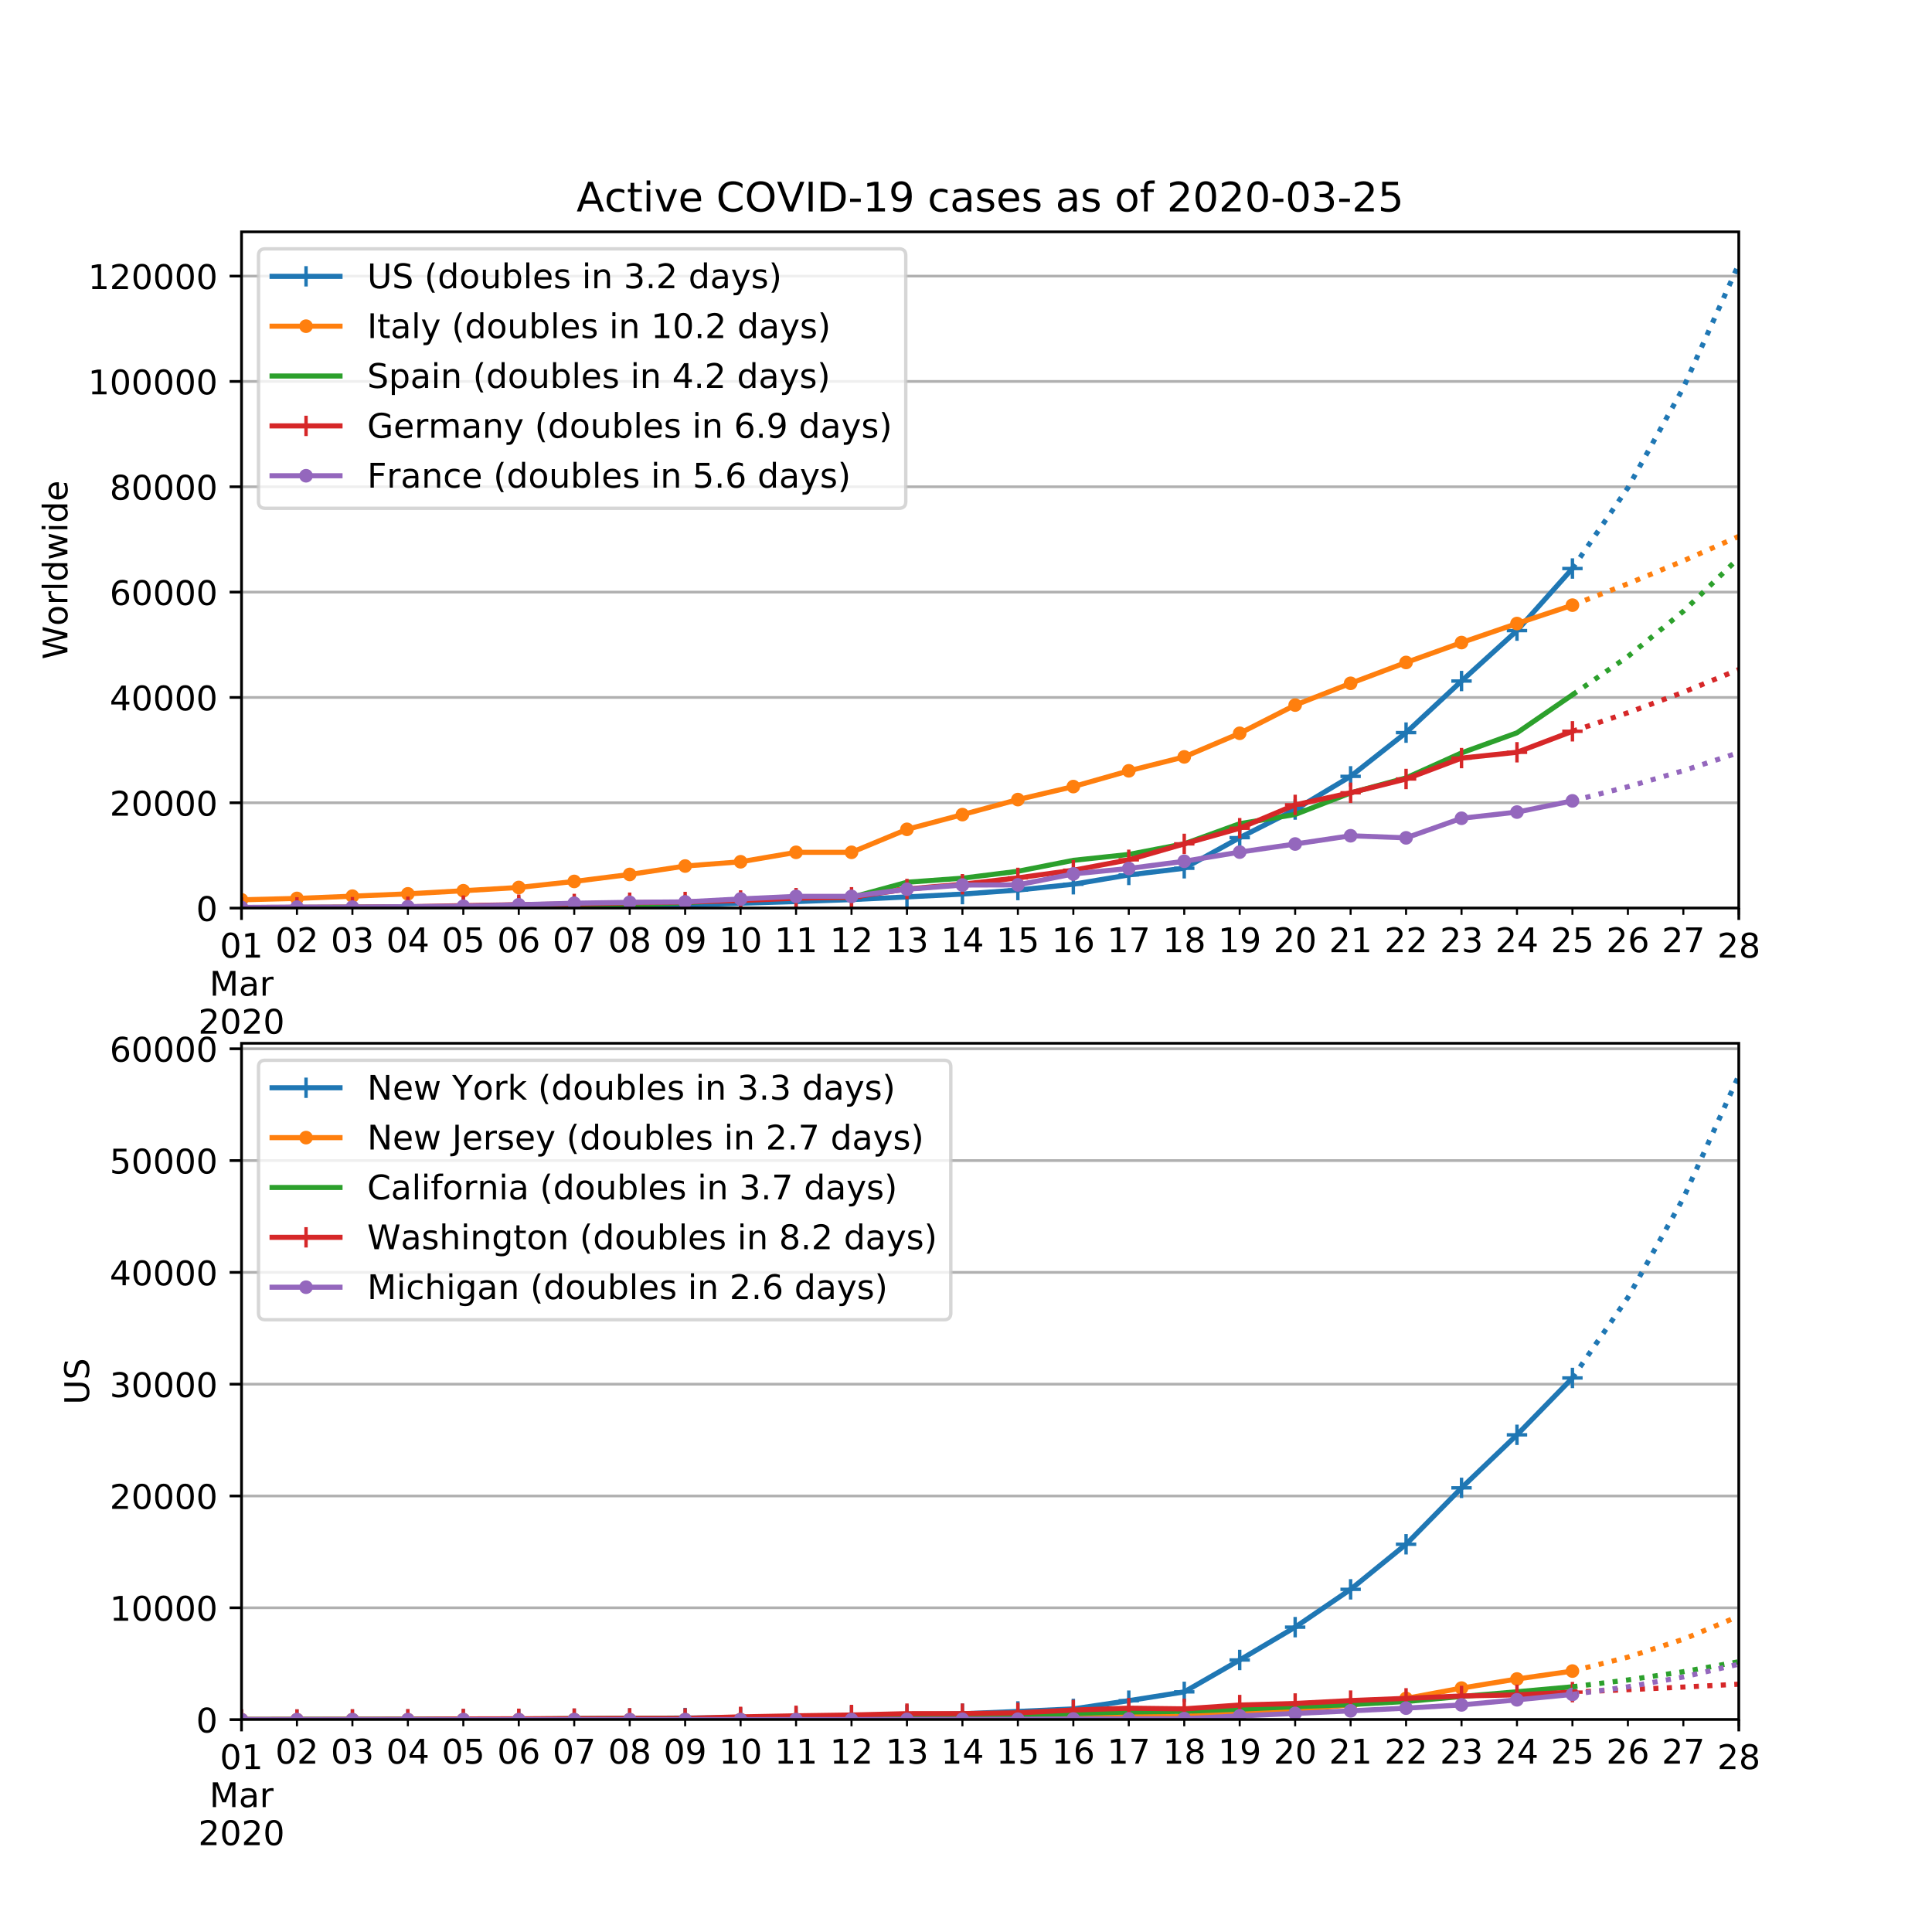 <svg height="758.4" stroke-linejoin="round" viewBox="0 0 568.8 568.8" width="758.4" xmlns="http://www.w3.org/2000/svg" xmlns:xlink="http://www.w3.org/1999/xlink"><defs><path id="x" d="M56.203 29.594v-4.39H14.891q.593-9.282 5.593-14.142 5-4.859 13.938-4.859 5.172 0 10.031 1.266 4.86 1.265 9.656 3.812v-8.5Q49.266.734 44.187-.344 39.11-1.422 33.892-1.422q-13.094 0-20.735 7.61-7.64 7.625-7.64 20.625 0 13.421 7.25 21.296Q20.016 56 32.328 56q11.031 0 17.453-7.11 6.422-7.093 6.422-19.296zm-8.984 2.64q-.094 7.36-4.125 11.75-4.032 4.407-10.672 4.407-7.516 0-12.031-4.25-4.516-4.25-5.203-11.97z" stroke-linejoin="round"/><path id="V" d="M45.406 27.984q0 9.766-4.031 15.125-4.016 5.375-11.297 5.375-7.219 0-11.25-5.375-4.031-5.359-4.031-15.125 0-9.718 4.031-15.093t11.25-5.375q7.281 0 11.297 5.375 4.031 5.375 4.031 15.093zm8.985-21.203q0-13.953-6.203-20.765Q42-20.797 29.203-20.797q-4.734 0-8.937.703-4.203.703-8.157 2.172v8.735q3.954-2.141 7.813-3.157 3.86-1.031 7.86-1.031 8.843 0 13.234 4.61 4.39 4.609 4.39 13.937v4.453q-2.781-4.844-7.125-7.234Q33.938 0 27.875 0 17.828 0 11.672 7.656q-6.156 7.672-6.156 20.328 0 12.688 6.156 20.344Q17.828 56 27.875 56q6.063 0 10.406-2.39 4.344-2.391 7.125-7.22v8.297h8.985z" stroke-linejoin="round"/><path id="b" d="M0 0v3.5" stroke="#000" stroke-linejoin="round" stroke-width=".8"/><path id="c" d="M31.781 66.406q-7.61 0-11.453-7.5Q16.5 51.422 16.5 36.375q0-14.984 3.828-22.484 3.844-7.5 11.453-7.5 7.672 0 11.5 7.5 3.844 7.5 3.844 22.484 0 15.047-3.844 22.531-3.828 7.5-11.5 7.5zm0 7.813q12.266 0 18.735-9.703 6.468-9.688 6.468-28.141 0-18.406-6.468-28.11-6.47-9.687-18.735-9.687-12.25 0-18.718 9.688-6.47 9.703-6.47 28.109 0 18.453 6.47 28.14Q19.53 74.22 31.78 74.22z" stroke-linejoin="round"/><path id="d" d="M12.406 8.297h16.11v55.625l-17.532-3.516v8.985l17.438 3.515h9.86V8.296H54.39V0H12.406z" stroke-linejoin="round"/><path id="e" d="M9.813 72.906h14.703l18.593-49.61 18.703 49.61h14.704V0H66.89v64.016l-18.797-50h-9.907l-18.796 50V0H9.813z" stroke-linejoin="round"/><path id="f" d="M34.281 27.484q-10.89 0-15.093-2.484-4.204-2.484-4.204-8.5 0-4.781 3.157-7.594 3.156-2.797 8.562-2.797 7.485 0 12 5.297 4.516 5.297 4.516 14.078v2zm17.922 3.72V0H43.22v8.297Q40.14 3.328 35.547.953q-4.594-2.375-11.234-2.375-8.391 0-13.36 4.719Q6 8.016 6 15.922q0 9.219 6.172 13.906 6.187 4.688 18.437 4.688h12.61v.89q0 6.203-4.078 9.594-4.078 3.39-11.453 3.39-4.688 0-9.141-1.124-4.438-1.125-8.531-3.375v8.312q4.921 1.906 9.562 2.844 4.64.953 9.031.953 11.875 0 17.735-6.156 5.86-6.14 5.86-18.64z" stroke-linejoin="round"/><path id="g" d="M41.11 46.297q-1.516.875-3.297 1.281Q36.03 48 33.89 48q-7.625 0-11.703-4.953-4.079-4.953-4.079-14.234V0H9.08v54.688h9.03v-8.5q2.844 4.984 7.375 7.39Q30.031 56 36.531 56q.922 0 2.047-.125 1.125-.11 2.484-.36z" stroke-linejoin="round"/><path id="h" d="M19.188 8.297h34.421V0H7.33v8.297q5.609 5.812 15.296 15.594 9.703 9.797 12.188 12.64 4.734 5.313 6.609 9 1.89 3.688 1.89 7.25 0 5.813-4.078 9.469-4.078 3.672-10.625 3.672-4.64 0-9.797-1.61-5.14-1.609-11-4.89v9.969Q13.767 71.78 18.938 73q5.188 1.219 9.485 1.219 11.328 0 18.062-5.672 6.735-5.656 6.735-15.125 0-4.5-1.688-8.531-1.672-4.016-6.125-9.485-1.218-1.422-7.765-8.187-6.532-6.766-18.453-18.922z" stroke-linejoin="round"/><path id="i" d="M31.781 34.625q-7.031 0-11.062-3.766-4.016-3.765-4.016-10.343 0-6.594 4.016-10.36Q24.75 6.391 31.78 6.391q7.032 0 11.078 3.78 4.063 3.798 4.063 10.345 0 6.578-4.031 10.343-4.016 3.766-11.11 3.766zm-9.86 4.188q-6.343 1.562-9.89 5.906Q8.5 49.079 8.5 55.329q0 8.733 6.219 13.812 6.234 5.078 17.062 5.078 10.89 0 17.094-5.078 6.203-5.079 6.203-13.813 0-6.25-3.547-10.61-3.531-4.343-9.828-5.906 7.125-1.656 11.094-6.5 3.984-4.828 3.984-11.796 0-10.61-6.468-16.282-6.47-5.656-18.532-5.656-12.047 0-18.531 5.656-6.469 5.672-6.469 16.282 0 6.968 4 11.797 4.016 4.843 11.14 6.5zM18.314 54.39q0-5.657 3.53-8.828 3.548-3.172 9.938-3.172 6.36 0 9.938 3.172 3.593 3.171 3.593 8.828 0 5.672-3.593 8.843-3.578 3.172-9.938 3.172-6.39 0-9.937-3.172-3.532-3.172-3.532-8.843z" stroke-linejoin="round"/><path id="j" d="M0 0v2" stroke="#000" stroke-linejoin="round" stroke-width=".6"/><path id="k" d="M40.578 39.313Q47.656 37.797 51.625 33q3.984-4.781 3.984-11.813 0-10.78-7.422-16.703-7.421-5.906-21.093-5.906-4.578 0-9.438.906-4.86.907-10.031 2.72v9.515q4.094-2.39 8.969-3.61 4.89-1.218 10.218-1.218 9.266 0 14.125 3.656 4.86 3.656 4.86 10.64 0 6.454-4.516 10.079-4.515 3.64-12.562 3.64h-8.5v8.11h8.89q7.266 0 11.125 2.906 3.86 2.906 3.86 8.375 0 5.61-3.985 8.61-3.968 3.015-11.39 3.015-4.063 0-8.703-.89-4.641-.876-10.203-2.72v8.782q5.624 1.562 10.53 2.344 4.907.78 9.25.78 11.235 0 17.766-5.109 6.547-5.093 6.547-13.78 0-6.063-3.468-10.235-3.47-4.172-9.86-5.782z" stroke-linejoin="round"/><path id="l" d="M37.797 64.313L12.89 25.39h24.906zm-2.594 8.593H47.61V25.391h10.407v-8.203H47.609V0h-9.812v17.188H4.89v9.515z" stroke-linejoin="round"/><path id="m" d="M10.797 72.906h38.719v-8.312H19.828v-17.86q2.14.735 4.281 1.094 2.157.36 4.313.36 12.203 0 19.328-6.688 7.14-6.688 7.14-18.11 0-11.765-7.328-18.296-7.328-6.516-20.656-6.516-4.593 0-9.36.781-4.75.782-9.827 2.344v9.922q4.39-2.39 9.078-3.563 4.687-1.171 9.906-1.171 8.453 0 13.375 4.437 4.938 4.438 4.938 12.063 0 7.609-4.938 12.047-4.922 4.453-13.375 4.453-3.953 0-7.89-.875-3.922-.875-8.016-2.735z" stroke-linejoin="round"/><path id="n" d="M33.016 40.375q-6.641 0-10.532-4.547-3.875-4.531-3.875-12.437 0-7.86 3.875-12.438 3.891-4.562 10.532-4.562 6.64 0 10.515 4.562 3.875 4.578 3.875 12.438 0 7.906-3.875 12.437-3.875 4.547-10.515 4.547zm19.578 30.922v-8.984q-3.719 1.75-7.5 2.671-3.782.938-7.5.938-9.766 0-14.922-6.594-5.14-6.594-5.875-19.922 2.875 4.25 7.219 6.516 4.359 2.266 9.578 2.266 10.984 0 17.36-6.672 6.374-6.657 6.374-18.125 0-11.235-6.64-18.032-6.641-6.78-17.672-6.78-12.657 0-19.344 9.687-6.688 9.703-6.688 28.109 0 17.281 8.204 27.563 8.203 10.28 22.015 10.28 3.719 0 7.5-.734t7.89-2.187z" stroke-linejoin="round"/><path id="o" d="M8.203 72.906h46.875v-4.203L28.61 0H18.312L43.22 64.594H8.203z" stroke-linejoin="round"/><path id="p" d="M10.984 1.516V10.5q3.72-1.766 7.516-2.688 3.813-.921 7.484-.921 9.766 0 14.907 6.562 5.156 6.563 5.89 19.953-2.828-4.203-7.187-6.453-4.344-2.25-9.61-2.25-10.937 0-17.312 6.61-6.375 6.625-6.375 18.109 0 11.219 6.64 18 6.641 6.797 17.672 6.797 12.657 0 19.313-9.703 6.672-9.688 6.672-28.141 0-17.234-8.188-27.516Q40.234-1.42 26.422-1.42q-3.719 0-7.531.734-3.797.734-7.907 2.203zM30.61 32.422q6.641 0 10.516 4.531 3.89 4.547 3.89 12.469 0 7.86-3.89 12.422-3.875 4.562-10.516 4.562-6.64 0-10.515-4.562-3.875-4.563-3.875-12.422 0-7.922 3.875-12.469 3.875-4.531 10.515-4.531z" stroke-linejoin="round"/><path id="q" d="M0 0h-3.5" stroke="#000" stroke-linejoin="round" stroke-width=".8"/><path id="r" d="M3.328 72.906h9.953L28.61 11.281l15.282 61.625h11.093l15.328-61.625 15.282 61.625h10.015L77.297 0H64.89L49.516 63.281 33.984 0H21.578z" stroke-linejoin="round"/><path id="s" d="M30.61 48.39q-7.22 0-11.422-5.64-4.204-5.64-4.204-15.453 0-9.813 4.172-15.453 4.188-5.64 11.453-5.64 7.188 0 11.375 5.655 4.203 5.672 4.203 15.438 0 9.719-4.203 15.406-4.187 5.688-11.375 5.688zm0 7.61q11.718 0 18.406-7.625 6.703-7.61 6.703-21.078 0-13.422-6.703-21.078-6.688-7.64-18.407-7.64-11.765 0-18.437 7.64-6.656 7.656-6.656 21.078 0 13.469 6.656 21.078Q18.844 56 30.609 56z" stroke-linejoin="round"/><path id="t" d="M9.422 75.984h8.984V0H9.422z" stroke-linejoin="round"/><path id="u" d="M45.406 46.39v29.594h8.985V0h-8.985v8.203Q42.578 3.328 38.25.953q-4.313-2.375-10.375-2.375-9.906 0-16.14 7.906-6.22 7.922-6.22 20.813 0 12.89 6.22 20.797Q17.968 56 27.874 56q6.063 0 10.375-2.375 4.328-2.36 7.156-7.234zm-30.61-19.093q0-9.906 4.079-15.547 4.078-5.64 11.203-5.64 7.125 0 11.219 5.64 4.11 5.64 4.11 15.547 0 9.906-4.11 15.547-4.094 5.64-11.219 5.64-7.125 0-11.203-5.64-4.078-5.64-4.078-15.547z" stroke-linejoin="round"/><path id="v" d="M4.203 54.688h8.985l11.234-42.672 11.172 42.672h10.593l11.235-42.672 11.187 42.672h8.985L63.28 0H52.688L40.922 44.828 29.109 0H18.5z" stroke-linejoin="round"/><path id="w" d="M9.422 54.688h8.984V0H9.422zm0 21.296h8.984v-11.39H9.422z" stroke-linejoin="round"/><path id="U" d="M54.89 33.016V0h-8.984v32.719q0 7.765-3.031 11.61-3.031 3.858-9.078 3.858-7.281 0-11.484-4.64-4.204-4.625-4.204-12.64V0H9.08v75.984h9.03V46.188q3.235 4.937 7.594 7.374Q30.078 56 35.797 56q9.422 0 14.25-5.828 4.844-5.828 4.844-17.156z" stroke-linejoin="round"/><path id="y" d="M-3 0h6M0 3v-6" stroke="#1f77b4" stroke-linejoin="round"/><path id="z" d="M0 1.5a1.5 1.5 0 100-3 1.5 1.5 0 000 3z" stroke="#ff7f0e" stroke-linejoin="round"/><path id="A" d="M-3 0h6M0 3v-6" stroke="#d62728" stroke-linejoin="round"/><path id="B" d="M0 1.5a1.5 1.5 0 100-3 1.5 1.5 0 000 3z" stroke="#9467bd" stroke-linejoin="round"/><path id="C" d="M48.781 52.594v-8.407q-3.812 2.11-7.64 3.157-3.828 1.047-7.735 1.047-8.75 0-13.593-5.547-4.829-5.532-4.829-15.547 0-10.016 4.829-15.563 4.843-5.53 13.593-5.53 3.907 0 7.735 1.046 3.828 1.047 7.64 3.156V2.094Q45.016.344 40.984-.531q-4.015-.89-8.562-.89-12.36 0-19.64 7.765-7.266 7.765-7.266 20.953 0 13.375 7.343 21.031Q20.22 56 33.016 56q4.14 0 8.093-.86 3.953-.843 7.672-2.546z" stroke-linejoin="round"/><path id="D" d="M18.313 70.219V54.688h18.5v-6.985h-18.5V18.016q0-6.688 1.828-8.594 1.828-1.906 7.453-1.906h9.218V0h-9.218q-10.407 0-14.36 3.875-3.953 3.89-3.953 14.14v29.688H2.687v6.984h6.594V70.22z" stroke-linejoin="round"/><path id="E" d="M64.406 67.281v-10.39q-4.984 4.64-10.625 6.922-5.64 2.296-11.984 2.296-12.5 0-19.14-7.64-6.641-7.64-6.641-22.094 0-14.406 6.64-22.047 6.64-7.64 19.14-7.64 6.345 0 11.985 2.296 5.64 2.297 10.625 6.938V5.609Q59.234 2.094 53.437.33q-5.78-1.75-12.218-1.75-16.563 0-26.094 10.124-9.516 10.14-9.516 27.672 0 17.578 9.516 27.703 9.531 10.14 26.094 10.14 6.531 0 12.312-1.734 5.797-1.734 10.875-5.203z" stroke-linejoin="round"/><path id="F" d="M9.813 72.906h9.859V0h-9.86z" stroke-linejoin="round"/><path id="G" d="M4.89 31.39h26.313v-8H4.891z" stroke-linejoin="round"/><path id="H" d="M44.281 53.078v-8.5q-3.797 1.953-7.906 2.922-4.094.984-8.5.984-6.688 0-10.031-2.047-3.344-2.046-3.344-6.156 0-3.125 2.39-4.906 2.391-1.781 9.626-3.39l3.078-.688q9.562-2.047 13.593-5.781 4.032-3.735 4.032-10.422 0-7.625-6.032-12.078-6.03-4.438-16.578-4.438-4.39 0-9.156.86Q10.688.296 5.422 2v9.281q4.984-2.594 9.812-3.89 4.829-1.282 9.579-1.282 6.343 0 9.75 2.172 3.421 2.172 3.421 6.125 0 3.656-2.468 5.61-2.453 1.953-10.813 3.765l-3.125.735q-8.344 1.75-12.062 5.39-3.704 3.64-3.704 9.985 0 7.718 5.47 11.906Q16.75 56 26.811 56q4.97 0 9.36-.734 4.406-.72 8.11-2.188z" stroke-linejoin="round"/><path id="I" d="M37.11 75.984V68.5h-8.594q-4.828 0-6.72-1.953-1.874-1.953-1.874-7.031v-4.828h14.797v-6.985H19.922V0H10.89v47.703H2.297v6.984h8.594V58.5q0 9.125 4.25 13.297 4.25 4.187 13.468 4.187z" stroke-linejoin="round"/><path id="J" d="M8.688 72.906h9.921V28.61q0-11.718 4.235-16.875 4.25-5.14 13.781-5.14 9.469 0 13.719 5.14 4.25 5.157 4.25 16.875v44.297H64.5V27.391q0-14.25-7.063-21.532-7.046-7.28-20.812-7.28-13.828 0-20.89 7.28-7.047 7.282-7.047 21.532z" stroke-linejoin="round"/><path id="K" d="M53.516 70.516V60.89q-5.61 2.687-10.594 4-4.984 1.328-9.625 1.328-8.047 0-12.422-3.125t-4.375-8.89q0-4.845 2.906-7.313 2.907-2.453 11.016-3.97l5.953-1.218q11.031-2.11 16.281-7.406 5.25-5.297 5.25-14.172 0-10.61-7.11-16.078-7.093-5.469-20.812-5.469-5.172 0-11.015 1.172Q13.14.922 6.89 3.219v10.156q6-3.36 11.765-5.078 5.766-1.703 11.328-1.703 8.438 0 13.032 3.312 4.593 3.328 4.593 9.485 0 5.359-3.297 8.39-3.296 3.032-10.812 4.547L27.484 33.5q-11.03 2.188-15.968 6.875-4.922 4.688-4.922 13.047 0 9.672 6.812 15.234 6.813 5.563 18.766 5.563 5.14 0 10.453-.938 5.328-.922 10.89-2.765z" stroke-linejoin="round"/><path id="L" d="M31 75.875q-6.531-11.219-9.719-22.219-3.172-10.984-3.172-22.265 0-11.266 3.203-22.328Q24.517-2 31-13.188h-7.813Q15.875-1.704 12.235 9.375q-3.64 11.078-3.64 22.016 0 10.89 3.61 21.922 3.624 11.046 10.983 22.562z" stroke-linejoin="round"/><path id="M" d="M8.5 21.578v33.11h8.984V21.922q0-7.766 3.016-11.656 3.031-3.875 9.094-3.875 7.265 0 11.484 4.64 4.234 4.64 4.234 12.656v31h8.985V0h-8.984v8.406Q42.047 3.422 37.718 1q-4.313-2.422-10.032-2.422-9.421 0-14.312 5.86Q8.5 10.296 8.5 21.578z" stroke-linejoin="round"/><path id="N" d="M48.688 27.297q0 9.906-4.079 15.547-4.078 5.64-11.203 5.64-7.14 0-11.218-5.64-4.079-5.64-4.079-15.547 0-9.906 4.078-15.547 4.079-5.64 11.22-5.64 7.124 0 11.202 5.64t4.078 15.547zM18.108 46.39q2.844 4.875 7.157 7.234Q29.594 56 35.594 56q9.968 0 16.187-7.906 6.235-7.907 6.235-20.797T51.78 6.484q-6.218-7.906-16.187-7.906-6 0-10.328 2.375-4.313 2.375-7.157 7.25V0H9.08v75.984h9.03z" stroke-linejoin="round"/><path id="O" d="M54.89 33.016V0h-8.984v32.719q0 7.765-3.031 11.61-3.031 3.858-9.078 3.858-7.281 0-11.484-4.64-4.204-4.625-4.204-12.64V0H9.08v54.688h9.03v-8.5q3.235 4.937 7.594 7.374Q30.078 56 35.797 56q9.422 0 14.25-5.828 4.844-5.828 4.844-17.156z" stroke-linejoin="round"/><path id="P" d="M10.688 12.406H21V0H10.687z" stroke-linejoin="round"/><path id="Q" d="M32.172-5.078q-3.797-9.766-7.422-12.735-3.61-2.984-9.656-2.984H7.906v7.516h5.282q3.703 0 5.75 1.765Q21-9.766 23.483-3.219l1.61 4.094-22.11 53.813H12.5l17.094-42.766 17.093 42.766h9.516z" stroke-linejoin="round"/><path id="R" d="M8.016 75.875h7.812q7.313-11.516 10.953-22.563 3.64-11.03 3.64-21.921 0-10.938-3.64-22.016-3.64-11.078-10.953-22.563H8.016Q14.5-2 17.703 9.063q3.203 11.063 3.203 22.329 0 11.28-3.203 22.265-3.203 11-9.687 22.219z" stroke-linejoin="round"/><path id="T" d="M9.813 72.906h13.28l32.329-60.984v60.984h9.562V0h-13.28L19.39 60.984V0H9.813z" stroke-linejoin="round"/><clipPath id="S" stroke-linejoin="round"><path d="M71.1 307.152h440.82v199.08H71.1z"/></clipPath><clipPath id="a" stroke-linejoin="round"><path d="M71.1 68.256h440.82v199.08H71.1z"/></clipPath></defs><path d="M0 568.8h568.8V0H0z" fill="#fff"/><path d="M71.1 267.336h440.82V68.256H71.1z" fill="#fff"/><path clip-path="url(#a)" d="M71.1 267.336V68.256" fill="none" stroke="#b0b0b0" stroke-linecap="square" stroke-width=".8"/><use stroke="#000" stroke-width=".8" x="71.1" xlink:href="#b" y="267.336"/><g transform="matrix(.1 0 0 -.1 64.737 281.934)"><use xlink:href="#c"/><use x="63.623" xlink:href="#d"/></g><g transform="matrix(.1 0 0 -.1 61.666 293.132)"><use xlink:href="#e"/><use x="86.279" xlink:href="#f"/><use x="147.559" xlink:href="#g"/></g><g transform="matrix(.1 0 0 -.1 58.375 304.33)"><use xlink:href="#h"/><use x="63.623" xlink:href="#c"/><use x="127.246" xlink:href="#h"/><use x="190.869" xlink:href="#c"/></g><path clip-path="url(#a)" d="M511.92 267.336V68.256" fill="none" stroke="#b0b0b0" stroke-linecap="square" stroke-width=".8"/><use stroke="#000" stroke-width=".8" x="511.92" xlink:href="#b" y="267.336"/><g transform="matrix(.1 0 0 -.1 505.558 281.934)"><use xlink:href="#h"/><use x="63.623" xlink:href="#i"/></g><use stroke="#000" stroke-width=".6" x="71.1" xlink:href="#j" y="267.336"/><use stroke="#000" stroke-width=".6" x="87.427" xlink:href="#j" y="267.336"/><g transform="matrix(.1 0 0 -.1 81.064 280.334)"><use xlink:href="#c"/><use x="63.623" xlink:href="#h"/></g><use stroke="#000" stroke-width=".6" x="103.753" xlink:href="#j" y="267.336"/><g transform="matrix(.1 0 0 -.1 97.39 280.334)"><use xlink:href="#c"/><use x="63.623" xlink:href="#k"/></g><use stroke="#000" stroke-width=".6" x="120.08" xlink:href="#j" y="267.336"/><g transform="matrix(.1 0 0 -.1 113.718 280.334)"><use xlink:href="#c"/><use x="63.623" xlink:href="#l"/></g><use stroke="#000" stroke-width=".6" x="136.407" xlink:href="#j" y="267.336"/><g transform="matrix(.1 0 0 -.1 130.044 280.334)"><use xlink:href="#c"/><use x="63.623" xlink:href="#m"/></g><use stroke="#000" stroke-width=".6" x="152.733" xlink:href="#j" y="267.336"/><g transform="matrix(.1 0 0 -.1 146.37 280.334)"><use xlink:href="#c"/><use x="63.623" xlink:href="#n"/></g><use stroke="#000" stroke-width=".6" x="169.06" xlink:href="#j" y="267.336"/><g transform="matrix(.1 0 0 -.1 162.697 280.334)"><use xlink:href="#c"/><use x="63.623" xlink:href="#o"/></g><use stroke="#000" stroke-width=".6" x="185.387" xlink:href="#j" y="267.336"/><g transform="matrix(.1 0 0 -.1 179.024 280.334)"><use xlink:href="#c"/><use x="63.623" xlink:href="#i"/></g><use stroke="#000" stroke-width=".6" x="201.713" xlink:href="#j" y="267.336"/><g transform="matrix(.1 0 0 -.1 195.35 280.334)"><use xlink:href="#c"/><use x="63.623" xlink:href="#p"/></g><use stroke="#000" stroke-width=".6" x="218.04" xlink:href="#j" y="267.336"/><g transform="matrix(.1 0 0 -.1 211.678 280.334)"><use xlink:href="#d"/><use x="63.623" xlink:href="#c"/></g><use stroke="#000" stroke-width=".6" x="234.367" xlink:href="#j" y="267.336"/><g transform="matrix(.1 0 0 -.1 228.004 280.334)"><use xlink:href="#d"/><use x="63.623" xlink:href="#d"/></g><use stroke="#000" stroke-width=".6" x="250.693" xlink:href="#j" y="267.336"/><g transform="matrix(.1 0 0 -.1 244.33 280.334)"><use xlink:href="#d"/><use x="63.623" xlink:href="#h"/></g><g><use stroke="#000" stroke-width=".6" x="267.02" xlink:href="#j" y="267.336"/><g transform="matrix(.1 0 0 -.1 260.658 280.334)"><use xlink:href="#d"/><use x="63.623" xlink:href="#k"/></g></g><g><use stroke="#000" stroke-width=".6" x="283.347" xlink:href="#j" y="267.336"/><g transform="matrix(.1 0 0 -.1 276.984 280.334)"><use xlink:href="#d"/><use x="63.623" xlink:href="#l"/></g></g><g><use stroke="#000" stroke-width=".6" x="299.673" xlink:href="#j" y="267.336"/><g transform="matrix(.1 0 0 -.1 293.31 280.334)"><use xlink:href="#d"/><use x="63.623" xlink:href="#m"/></g></g><g><use stroke="#000" stroke-width=".6" x="316" xlink:href="#j" y="267.336"/><g transform="matrix(.1 0 0 -.1 309.637 280.334)"><use xlink:href="#d"/><use x="63.623" xlink:href="#n"/></g></g><g><use stroke="#000" stroke-width=".6" x="332.327" xlink:href="#j" y="267.336"/><g transform="matrix(.1 0 0 -.1 325.964 280.334)"><use xlink:href="#d"/><use x="63.623" xlink:href="#o"/></g></g><g><use stroke="#000" stroke-width=".6" x="348.653" xlink:href="#j" y="267.336"/><g transform="matrix(.1 0 0 -.1 342.29 280.334)"><use xlink:href="#d"/><use x="63.623" xlink:href="#i"/></g></g><g><use stroke="#000" stroke-width=".6" x="364.98" xlink:href="#j" y="267.336"/><g transform="matrix(.1 0 0 -.1 358.618 280.334)"><use xlink:href="#d"/><use x="63.623" xlink:href="#p"/></g></g><g><use stroke="#000" stroke-width=".6" x="381.307" xlink:href="#j" y="267.336"/><g transform="matrix(.1 0 0 -.1 374.944 280.334)"><use xlink:href="#h"/><use x="63.623" xlink:href="#c"/></g></g><g><use stroke="#000" stroke-width=".6" x="397.633" xlink:href="#j" y="267.336"/><g transform="matrix(.1 0 0 -.1 391.27 280.334)"><use xlink:href="#h"/><use x="63.623" xlink:href="#d"/></g></g><g><use stroke="#000" stroke-width=".6" x="413.96" xlink:href="#j" y="267.336"/><g transform="matrix(.1 0 0 -.1 407.598 280.334)"><use xlink:href="#h"/><use x="63.623" xlink:href="#h"/></g></g><g><use stroke="#000" stroke-width=".6" x="430.287" xlink:href="#j" y="267.336"/><g transform="matrix(.1 0 0 -.1 423.924 280.334)"><use xlink:href="#h"/><use x="63.623" xlink:href="#k"/></g></g><g><use stroke="#000" stroke-width=".6" x="446.613" xlink:href="#j" y="267.336"/><g transform="matrix(.1 0 0 -.1 440.25 280.334)"><use xlink:href="#h"/><use x="63.623" xlink:href="#l"/></g></g><g><use stroke="#000" stroke-width=".6" x="462.94" xlink:href="#j" y="267.336"/><g transform="matrix(.1 0 0 -.1 456.577 280.334)"><use xlink:href="#h"/><use x="63.623" xlink:href="#m"/></g></g><g><use stroke="#000" stroke-width=".6" x="479.267" xlink:href="#j" y="267.336"/><g transform="matrix(.1 0 0 -.1 472.904 280.334)"><use xlink:href="#h"/><use x="63.623" xlink:href="#n"/></g></g><g><use stroke="#000" stroke-width=".6" x="495.593" xlink:href="#j" y="267.336"/><g transform="matrix(.1 0 0 -.1 489.23 280.334)"><use xlink:href="#h"/><use x="63.623" xlink:href="#o"/></g></g><use stroke="#000" stroke-width=".6" x="511.92" xlink:href="#j" y="267.336"/><g><path clip-path="url(#a)" d="M71.1 267.352h440.82" fill="none" stroke="#b0b0b0" stroke-linecap="square" stroke-width=".8"/><use stroke="#000" stroke-width=".8" x="71.1" xlink:href="#q" y="267.352"/><use transform="matrix(.1 0 0 -.1 57.737 271.15)" xlink:href="#c"/><path clip-path="url(#a)" d="M71.1 236.34h440.82" fill="none" stroke="#b0b0b0" stroke-linecap="square" stroke-width=".8"/><use stroke="#000" stroke-width=".8" x="71.1" xlink:href="#q" y="236.341"/><g transform="matrix(.1 0 0 -.1 32.288 240.14)"><use xlink:href="#h"/><use x="63.623" xlink:href="#c"/><use x="127.246" xlink:href="#c"/><use x="190.869" xlink:href="#c"/><use x="254.492" xlink:href="#c"/></g><path clip-path="url(#a)" d="M71.1 205.33h440.82" fill="none" stroke="#b0b0b0" stroke-linecap="square" stroke-width=".8"/><use stroke="#000" stroke-width=".8" x="71.1" xlink:href="#q" y="205.33"/><g transform="matrix(.1 0 0 -.1 32.288 209.129)"><use xlink:href="#l"/><use x="63.623" xlink:href="#c"/><use x="127.246" xlink:href="#c"/><use x="190.869" xlink:href="#c"/><use x="254.492" xlink:href="#c"/></g><g><path clip-path="url(#a)" d="M71.1 174.319h440.82" fill="none" stroke="#b0b0b0" stroke-linecap="square" stroke-width=".8"/><use stroke="#000" stroke-width=".8" x="71.1" xlink:href="#q" y="174.319"/><g transform="matrix(.1 0 0 -.1 32.288 178.118)"><use xlink:href="#n"/><use x="63.623" xlink:href="#c"/><use x="127.246" xlink:href="#c"/><use x="190.869" xlink:href="#c"/><use x="254.492" xlink:href="#c"/></g></g><g><path clip-path="url(#a)" d="M71.1 143.308h440.82" fill="none" stroke="#b0b0b0" stroke-linecap="square" stroke-width=".8"/><use stroke="#000" stroke-width=".8" x="71.1" xlink:href="#q" y="143.308"/><g transform="matrix(.1 0 0 -.1 32.288 147.107)"><use xlink:href="#i"/><use x="63.623" xlink:href="#c"/><use x="127.246" xlink:href="#c"/><use x="190.869" xlink:href="#c"/><use x="254.492" xlink:href="#c"/></g></g><g><path clip-path="url(#a)" d="M71.1 112.297h440.82" fill="none" stroke="#b0b0b0" stroke-linecap="square" stroke-width=".8"/><use stroke="#000" stroke-width=".8" x="71.1" xlink:href="#q" y="112.297"/><g transform="matrix(.1 0 0 -.1 25.925 116.096)"><use xlink:href="#d"/><use x="63.623" xlink:href="#c"/><use x="127.246" xlink:href="#c"/><use x="190.869" xlink:href="#c"/><use x="254.492" xlink:href="#c"/><use x="318.115" xlink:href="#c"/></g></g><g><path clip-path="url(#a)" d="M71.1 81.286h440.82" fill="none" stroke="#b0b0b0" stroke-linecap="square" stroke-width=".8"/><use stroke="#000" stroke-width=".8" x="71.1" xlink:href="#q" y="81.286"/><g transform="matrix(.1 0 0 -.1 25.925 85.086)"><use xlink:href="#d"/><use x="63.623" xlink:href="#h"/><use x="127.246" xlink:href="#c"/><use x="190.869" xlink:href="#c"/><use x="254.492" xlink:href="#c"/><use x="318.115" xlink:href="#c"/></g></g><g transform="matrix(0 -.1 -.1 0 19.845 194.143)"><use xlink:href="#r"/><use x="98.799" xlink:href="#s"/><use x="159.98" xlink:href="#g"/><use x="201.094" xlink:href="#t"/><use x="228.877" xlink:href="#u"/><use x="292.354" xlink:href="#v"/><use x="374.141" xlink:href="#w"/><use x="401.924" xlink:href="#u"/><use x="465.4" xlink:href="#x"/></g></g><g stroke="#1f77b4"><path clip-path="url(#a)" d="M-1 267.273l6.793-.004 16.327-.001 16.327-.002 16.326-.01 16.327-.01 16.327-.03 16.326-.03 16.327-.042 16.327-.104 16.326-.085 16.327-.211 16.327-.18 16.326-.104 16.327-.54 16.327-.487 16.326-.58 16.327-.789 16.327-.837 16.326-1.185L316 260.328l16.327-2.739 16.326-1.963 16.327-9.008 16.327-8.277 16.326-9.776 16.327-12.876 16.327-15.19 16.326-14.84 16.327-18.279" fill="none" stroke-linecap="square" stroke-width="1.5"/><g clip-path="url(#a)" fill="#1f77b4"><use x="-1" xlink:href="#y" y="267.273"/><use x="5.793" xlink:href="#y" y="267.269"/><use x="22.12" xlink:href="#y" y="267.268"/><use x="38.447" xlink:href="#y" y="267.266"/><use x="54.773" xlink:href="#y" y="267.255"/><use x="71.1" xlink:href="#y" y="267.246"/><use x="87.427" xlink:href="#y" y="267.215"/><use x="103.753" xlink:href="#y" y="267.186"/><use x="120.08" xlink:href="#y" y="267.144"/><use x="136.407" xlink:href="#y" y="267.04"/><use x="152.733" xlink:href="#y" y="266.955"/><use x="169.06" xlink:href="#y" y="266.744"/><use x="185.387" xlink:href="#y" y="266.564"/><use x="201.713" xlink:href="#y" y="266.46"/><use x="218.04" xlink:href="#y" y="265.92"/><use x="234.367" xlink:href="#y" y="265.433"/><use x="250.693" xlink:href="#y" y="264.854"/><use x="267.02" xlink:href="#y" y="264.064"/><use x="283.347" xlink:href="#y" y="263.227"/><use x="299.673" xlink:href="#y" y="262.042"/><use x="316" xlink:href="#y" y="260.328"/><use x="332.327" xlink:href="#y" y="257.589"/><use x="348.653" xlink:href="#y" y="255.626"/><use x="364.98" xlink:href="#y" y="246.618"/><use x="381.307" xlink:href="#y" y="238.341"/><use x="397.633" xlink:href="#y" y="228.565"/><use x="413.96" xlink:href="#y" y="215.689"/><use x="430.287" xlink:href="#y" y="200.5"/><use x="446.613" xlink:href="#y" y="185.66"/><use x="462.94" xlink:href="#y" y="167.38"/></g></g><g stroke="#ff7f0e"><path clip-path="url(#a)" d="M-1 266.754l6.793-.082 16.327-.24 16.327-.353 16.326-.36 16.327-.813 16.327-.4 16.326-.663 16.327-.687 16.327-.915 16.326-.961 16.327-1.776 16.327-2.056 16.326-2.478 16.327-1.254 16.327-2.785h16.326l16.327-6.768 16.327-4.334 16.326-4.423 16.327-3.83 16.327-4.635 16.326-4.106 16.327-6.946 16.327-8.31 16.326-6.406 16.327-6.136 16.327-5.86 16.326-5.601 16.327-5.413" fill="none" stroke-linecap="square" stroke-width="1.5"/><g clip-path="url(#a)" fill="#ff7f0e"><use x="-1" xlink:href="#z" y="266.754"/><use x="5.793" xlink:href="#z" y="266.672"/><use x="22.12" xlink:href="#z" y="266.432"/><use x="38.447" xlink:href="#z" y="266.079"/><use x="54.773" xlink:href="#z" y="265.719"/><use x="71.1" xlink:href="#z" y="264.906"/><use x="87.427" xlink:href="#z" y="264.506"/><use x="103.753" xlink:href="#z" y="263.843"/><use x="120.08" xlink:href="#z" y="263.156"/><use x="136.407" xlink:href="#z" y="262.241"/><use x="152.733" xlink:href="#z" y="261.28"/><use x="169.06" xlink:href="#z" y="259.504"/><use x="185.387" xlink:href="#z" y="257.448"/><use x="201.713" xlink:href="#z" y="254.97"/><use x="218.04" xlink:href="#z" y="253.716"/><use x="234.367" xlink:href="#z" y="250.931"/><use x="250.693" xlink:href="#z" y="250.931"/><use x="267.02" xlink:href="#z" y="244.163"/><use x="283.347" xlink:href="#z" y="239.829"/><use x="299.673" xlink:href="#z" y="235.406"/><use x="316" xlink:href="#z" y="231.576"/><use x="332.327" xlink:href="#z" y="226.941"/><use x="348.653" xlink:href="#z" y="222.835"/><use x="364.98" xlink:href="#z" y="215.889"/><use x="381.307" xlink:href="#z" y="207.58"/><use x="397.633" xlink:href="#z" y="201.173"/><use x="413.96" xlink:href="#z" y="195.037"/><use x="430.287" xlink:href="#z" y="189.176"/><use x="446.613" xlink:href="#z" y="183.576"/><use x="462.94" xlink:href="#z" y="178.163"/></g></g><path clip-path="url(#a)" d="M-1 267.339l6.793-.005 16.327-.003 16.327-.026 16.326-.02 16.327-.06 16.327-.056 16.326-.069 16.327-.087 16.327-.055 16.326-.216 16.327-.104 16.327-.257 16.326-.6 16.327-.954 16.327-.639 16.326.002 16.327-4.445 16.327-1.199 16.326-2.036L316 253.288l16.327-1.732 16.326-3.13 16.327-5.923 16.327-2.719 16.326-6.35 16.327-4.415 16.327-7.362 16.326-5.912 16.327-11.192" fill="none" stroke="#2ca02c" stroke-linecap="square" stroke-width="1.5"/><g stroke="#d62728"><path clip-path="url(#a)" d="M-1 267.339l6.793-.006 16.327-.028 16.327-.003 16.326-.048 16.327-.08 16.327-.044 16.326-.058 16.327-.102 16.327-.341 16.326-.29 16.327-.198 16.327-.374 16.326-.208 16.327-.436 16.327-.687 16.326-.263 16.327-2.438 16.327-1.407 16.326-1.874L316 256.206l16.327-3.067 16.326-4.695 16.327-4.603 16.327-6.882 16.326-3.558 16.327-4.058 16.327-6.15 16.326-1.716 16.327-6.177" fill="none" stroke-linecap="square" stroke-width="1.5"/><g clip-path="url(#a)" fill="#d62728"><use x="-1" xlink:href="#A" y="267.339"/><use x="5.793" xlink:href="#A" y="267.333"/><use x="22.12" xlink:href="#A" y="267.305"/><use x="38.447" xlink:href="#A" y="267.302"/><use x="54.773" xlink:href="#A" y="267.254"/><use x="71.1" xlink:href="#A" y="267.175"/><use x="87.427" xlink:href="#A" y="267.13"/><use x="103.753" xlink:href="#A" y="267.072"/><use x="120.08" xlink:href="#A" y="266.97"/><use x="136.407" xlink:href="#A" y="266.629"/><use x="152.733" xlink:href="#A" y="266.339"/><use x="169.06" xlink:href="#A" y="266.141"/><use x="185.387" xlink:href="#A" y="265.767"/><use x="201.713" xlink:href="#A" y="265.559"/><use x="218.04" xlink:href="#A" y="265.123"/><use x="234.367" xlink:href="#A" y="264.436"/><use x="250.693" xlink:href="#A" y="264.173"/><use x="267.02" xlink:href="#A" y="261.735"/><use x="283.347" xlink:href="#A" y="260.328"/><use x="299.673" xlink:href="#A" y="258.454"/><use x="316" xlink:href="#A" y="256.206"/><use x="332.327" xlink:href="#A" y="253.139"/><use x="348.653" xlink:href="#A" y="248.444"/><use x="364.98" xlink:href="#A" y="243.841"/><use x="381.307" xlink:href="#A" y="236.959"/><use x="397.633" xlink:href="#A" y="233.401"/><use x="413.96" xlink:href="#A" y="229.343"/><use x="430.287" xlink:href="#A" y="223.192"/><use x="446.613" xlink:href="#A" y="221.477"/><use x="462.94" xlink:href="#A" y="215.3"/></g></g><g stroke="#9467bd"><path clip-path="url(#a)" d="M-1 267.346l6.793-.002 16.327-.031 16.327-.03 16.326-.065 16.327-.046 16.327-.093 16.326-.019 16.327-.126 16.327-.14 16.326-.422 16.327-.456 16.327-.262 16.326-.129 16.327-.87 16.327-.752h16.326l16.327-2.096 16.327-1.242 16.326-.051L316 257.288l16.327-1.601 16.326-2.123 16.327-2.696 16.327-2.387 16.326-2.425 16.327.616 16.327-5.763 16.326-1.827 16.327-3.3" fill="none" stroke-linecap="square" stroke-width="1.5"/><g clip-path="url(#a)" fill="#9467bd"><use x="-1" xlink:href="#B" y="267.346"/><use x="5.793" xlink:href="#B" y="267.344"/><use x="22.12" xlink:href="#B" y="267.313"/><use x="38.447" xlink:href="#B" y="267.283"/><use x="54.773" xlink:href="#B" y="267.218"/><use x="71.1" xlink:href="#B" y="267.172"/><use x="87.427" xlink:href="#B" y="267.079"/><use x="103.753" xlink:href="#B" y="267.06"/><use x="120.08" xlink:href="#B" y="266.934"/><use x="136.407" xlink:href="#B" y="266.795"/><use x="152.733" xlink:href="#B" y="266.372"/><use x="169.06" xlink:href="#B" y="265.916"/><use x="185.387" xlink:href="#B" y="265.654"/><use x="201.713" xlink:href="#B" y="265.525"/><use x="218.04" xlink:href="#B" y="264.655"/><use x="234.367" xlink:href="#B" y="263.903"/><use x="250.693" xlink:href="#B" y="263.903"/><use x="267.02" xlink:href="#B" y="261.807"/><use x="283.347" xlink:href="#B" y="260.565"/><use x="299.673" xlink:href="#B" y="260.514"/><use x="316" xlink:href="#B" y="257.288"/><use x="332.327" xlink:href="#B" y="255.687"/><use x="348.653" xlink:href="#B" y="253.564"/><use x="364.98" xlink:href="#B" y="250.868"/><use x="381.307" xlink:href="#B" y="248.481"/><use x="397.633" xlink:href="#B" y="246.056"/><use x="413.96" xlink:href="#B" y="246.672"/><use x="430.287" xlink:href="#B" y="240.909"/><use x="446.613" xlink:href="#B" y="239.082"/><use x="462.94" xlink:href="#B" y="235.782"/></g></g><path clip-path="url(#a)" d="M462.94 167.38l16.327-23.777 16.326-29.433 16.327-36.433" fill="none" stroke="#1f77b4" stroke-dasharray="1.5 2.475" stroke-width="1.5"/><path clip-path="url(#a)" d="M462.94 178.163l16.327-6.3 16.326-6.743 16.327-7.22" fill="none" stroke="#ff7f0e" stroke-dasharray="1.5 2.475" stroke-width="1.5"/><path clip-path="url(#a)" d="M462.94 204.553l16.327-11.282 16.326-13.309 16.327-15.7" fill="none" stroke="#2ca02c" stroke-dasharray="1.5 2.475" stroke-width="1.5"/><path clip-path="url(#a)" d="M462.94 215.3l16.327-5.468 16.326-6.043 16.327-6.677" fill="none" stroke="#d62728" stroke-dasharray="1.5 2.475" stroke-width="1.5"/><path clip-path="url(#a)" d="M462.94 235.782l16.327-4.162 16.326-4.71 16.327-5.333" fill="none" stroke="#9467bd" stroke-dasharray="1.5 2.475" stroke-width="1.5"/><path d="M71.1 267.336V68.256M511.92 267.336V68.256M71.1 267.336h440.82M71.1 68.256h440.82" fill="none" stroke="#000" stroke-linecap="square" stroke-linejoin="miter" stroke-width=".8"/><g transform="matrix(.12 0 0 -.12 169.73 62.256)"><path d="M34.188 63.188L20.797 26.906h26.812zm-5.579 9.718h11.188L67.578 0h-10.25l-6.64 18.703h-32.86L11.188 0H.78z"/><use x="68.393" xlink:href="#C"/><use x="123.373" xlink:href="#D"/><use x="162.582" xlink:href="#w"/><path d="M193.35 54.688h9.515L219.96 8.797l17.094 45.89h9.515L226.053 0H213.85z"/><use x="249.545" xlink:href="#x"/><use x="342.855" xlink:href="#E"/><path d="M452.086 66.219q-10.75 0-17.078-8.016-6.313-8-6.313-21.828 0-13.766 6.313-21.781 6.328-8 17.078-8 10.734 0 17.016 8 6.28 8.015 6.28 21.781 0 13.828-6.28 21.828-6.282 8.016-17.016 8.016zm0 8q15.328 0 24.5-10.281 9.187-10.282 9.187-27.563 0-17.234-9.187-27.516-9.172-10.28-24.5-10.28-15.375 0-24.594 10.25-9.203 10.265-9.203 27.546t9.203 27.563q9.219 10.28 24.594 10.28zM519.984 0l-27.828 72.906h10.297l23.11-61.375 23.14 61.375h10.25L531.172 0z"/><use x="559.783" xlink:href="#F"/><path d="M608.947 64.797V8.109h11.922q15.094 0 22.094 6.829 7 6.843 7 21.593 0 14.64-7 21.453-7 6.813-22.094 6.813zm-9.86 8.11h20.267q21.187 0 31.093-8.813 9.922-8.813 9.922-27.563 0-18.86-9.969-27.703Q640.447 0 619.354 0h-20.266z"/><use x="666.277" xlink:href="#G"/><use x="702.361" xlink:href="#d"/><use x="765.984" xlink:href="#p"/><use x="861.395" xlink:href="#C"/><use x="916.375" xlink:href="#f"/><use x="977.654" xlink:href="#H"/><use x="1029.754" xlink:href="#x"/><use x="1091.277" xlink:href="#H"/><use x="1175.164" xlink:href="#f"/><use x="1236.443" xlink:href="#H"/><use x="1320.33" xlink:href="#s"/><use x="1381.512" xlink:href="#I"/><use x="1448.504" xlink:href="#h"/><use x="1512.127" xlink:href="#c"/><use x="1575.75" xlink:href="#h"/><use x="1639.373" xlink:href="#c"/><use x="1702.996" xlink:href="#G"/><use x="1739.08" xlink:href="#c"/><use x="1802.703" xlink:href="#k"/><use x="1866.326" xlink:href="#G"/><use x="1902.41" xlink:href="#h"/><use x="1966.033" xlink:href="#m"/></g><g><path d="M78.1 149.647h186.569q2 0 2-2V75.256q0-2-2-2H78.1q-2 0-2 2v72.39q0 2 2 2z" fill="#fff" opacity=".8" stroke="#ccc" stroke-linejoin="miter"/><path d="M80.1 81.354h20" fill="none" stroke="#1f77b4" stroke-linecap="square" stroke-width="1.5"/><use fill="#1f77b4" stroke="#1f77b4" x="90.1" xlink:href="#y" y="81.354"/><g transform="matrix(.1 0 0 -.1 108.1 84.854)"><use xlink:href="#J"/><use x="73.193" xlink:href="#K"/><use x="168.457" xlink:href="#L"/><use x="207.471" xlink:href="#u"/><use x="270.947" xlink:href="#s"/><use x="332.129" xlink:href="#M"/><use x="395.508" xlink:href="#N"/><use x="458.984" xlink:href="#t"/><use x="486.768" xlink:href="#x"/><use x="548.291" xlink:href="#H"/><use x="632.178" xlink:href="#w"/><use x="659.961" xlink:href="#O"/><use x="755.127" xlink:href="#k"/><use x="818.75" xlink:href="#P"/><use x="850.537" xlink:href="#h"/><use x="945.947" xlink:href="#u"/><use x="1009.424" xlink:href="#f"/><use x="1070.703" xlink:href="#Q"/><use x="1129.883" xlink:href="#H"/><use x="1181.982" xlink:href="#R"/></g><path d="M80.1 96.033h20" fill="none" stroke="#ff7f0e" stroke-linecap="square" stroke-width="1.5"/><use fill="#ff7f0e" stroke="#ff7f0e" x="90.1" xlink:href="#z" y="96.033"/><g transform="matrix(.1 0 0 -.1 108.1 99.533)"><use xlink:href="#F"/><use x="29.492" xlink:href="#D"/><use x="68.701" xlink:href="#f"/><use x="129.98" xlink:href="#t"/><use x="157.764" xlink:href="#Q"/><use x="248.73" xlink:href="#L"/><use x="287.744" xlink:href="#u"/><use x="351.221" xlink:href="#s"/><use x="412.402" xlink:href="#M"/><use x="475.781" xlink:href="#N"/><use x="539.258" xlink:href="#t"/><use x="567.041" xlink:href="#x"/><use x="628.564" xlink:href="#H"/><use x="712.451" xlink:href="#w"/><use x="740.234" xlink:href="#O"/><use x="835.4" xlink:href="#d"/><use x="899.023" xlink:href="#c"/><use x="962.646" xlink:href="#P"/><use x="994.434" xlink:href="#h"/><use x="1089.844" xlink:href="#u"/><use x="1153.32" xlink:href="#f"/><use x="1214.6" xlink:href="#Q"/><use x="1273.779" xlink:href="#H"/><use x="1325.879" xlink:href="#R"/></g><path d="M80.1 110.71h20" fill="none" stroke="#2ca02c" stroke-linecap="square" stroke-width="1.5"/><g transform="matrix(.1 0 0 -.1 108.1 114.21)"><use xlink:href="#K"/><path d="M81.586 8.203v-29h-9.031v75.484h9.03v-8.296q2.845 4.875 7.157 7.234Q93.07 56 99.07 56q9.97 0 16.188-7.906 6.234-7.907 6.234-20.797t-6.234-20.813q-6.219-7.906-16.188-7.906-6 0-10.328 2.375-4.312 2.375-7.156 7.25zm30.578 19.094q0 9.906-4.078 15.547-4.078 5.64-11.203 5.64-7.14 0-11.219-5.64-4.078-5.64-4.078-15.547 0-9.906 4.078-15.547 4.078-5.64 11.219-5.64 7.125 0 11.203 5.64 4.078 5.64 4.078 15.547z"/><use x="126.953" xlink:href="#f"/><use x="188.232" xlink:href="#w"/><use x="216.016" xlink:href="#O"/><use x="311.182" xlink:href="#L"/><use x="350.195" xlink:href="#u"/><use x="413.672" xlink:href="#s"/><use x="474.854" xlink:href="#M"/><use x="538.232" xlink:href="#N"/><use x="601.709" xlink:href="#t"/><use x="629.492" xlink:href="#x"/><use x="691.016" xlink:href="#H"/><use x="774.902" xlink:href="#w"/><use x="802.686" xlink:href="#O"/><use x="897.852" xlink:href="#l"/><use x="961.475" xlink:href="#P"/><use x="993.262" xlink:href="#h"/><use x="1088.672" xlink:href="#u"/><use x="1152.148" xlink:href="#f"/><use x="1213.428" xlink:href="#Q"/><use x="1272.607" xlink:href="#H"/><use x="1324.707" xlink:href="#R"/></g><path d="M80.1 125.389h20" fill="none" stroke="#d62728" stroke-linecap="square" stroke-width="1.5"/><use fill="#d62728" stroke="#d62728" x="90.1" xlink:href="#A" y="125.389"/><g transform="matrix(.1 0 0 -.1 108.1 128.889)"><path d="M59.516 10.406v19.578h-16.11v8.11h25.875V6.78Q63.578 2.734 56.687.656 49.813-1.422 42-1.422q-17.094 0-26.75 9.985-9.64 10-9.64 27.812 0 17.875 9.64 27.86 9.656 9.984 26.75 9.984 7.125 0 13.547-1.766 6.422-1.75 11.844-5.172v-10.5q-5.47 4.64-11.625 6.985-6.157 2.343-12.938 2.343-13.39 0-20.11-7.468-6.702-7.47-6.702-22.266 0-14.75 6.703-22.219 6.718-7.469 20.11-7.469 5.218 0 9.312.907 4.109.906 7.375 2.812z"/><use x="77.49" xlink:href="#x"/><use x="139.014" xlink:href="#g"/><path d="M232.111 44.188q3.375 6.062 8.063 8.937Q244.86 56 251.205 56q8.547 0 13.188-5.984 4.64-5.97 4.64-17V0h-9.031v32.719q0 7.86-2.797 11.656-2.781 3.813-8.484 3.813-6.985 0-11.047-4.641-4.047-4.625-4.047-12.64V0h-9.031v32.719q0 7.906-2.782 11.687-2.78 3.782-8.593 3.782-6.89 0-10.953-4.657-4.047-4.656-4.047-12.625V0h-9.032v54.688h9.032v-8.5q3.078 5.03 7.375 7.421Q209.893 56 215.799 56q5.969 0 10.14-3.031 4.172-3.016 6.172-8.782z"/><use x="277.523" xlink:href="#f"/><use x="338.803" xlink:href="#O"/><use x="402.182" xlink:href="#Q"/><use x="493.148" xlink:href="#L"/><use x="532.162" xlink:href="#u"/><use x="595.639" xlink:href="#s"/><use x="656.82" xlink:href="#M"/><use x="720.199" xlink:href="#N"/><use x="783.676" xlink:href="#t"/><use x="811.459" xlink:href="#x"/><use x="872.982" xlink:href="#H"/><use x="956.869" xlink:href="#w"/><use x="984.652" xlink:href="#O"/><use x="1079.818" xlink:href="#n"/><use x="1143.441" xlink:href="#P"/><use x="1175.229" xlink:href="#p"/><use x="1270.639" xlink:href="#u"/><use x="1334.115" xlink:href="#f"/><use x="1395.395" xlink:href="#Q"/><use x="1454.574" xlink:href="#H"/><use x="1506.674" xlink:href="#R"/></g><path d="M80.1 140.067h20" fill="none" stroke="#9467bd" stroke-linecap="square" stroke-width="1.5"/><use fill="#9467bd" stroke="#9467bd" x="90.1" xlink:href="#B" y="140.067"/><g transform="matrix(.1 0 0 -.1 108.1 143.567)"><path d="M9.813 72.906h41.89v-8.312H19.672V43.109h28.906v-8.297H19.672V0h-9.86z"/><use x="57.41" xlink:href="#g"/><use x="98.523" xlink:href="#f"/><use x="159.803" xlink:href="#O"/><use x="223.182" xlink:href="#C"/><use x="278.162" xlink:href="#x"/><use x="371.473" xlink:href="#L"/><use x="410.486" xlink:href="#u"/><use x="473.963" xlink:href="#s"/><use x="535.145" xlink:href="#M"/><use x="598.523" xlink:href="#N"/><use x="662" xlink:href="#t"/><use x="689.783" xlink:href="#x"/><use x="751.307" xlink:href="#H"/><use x="835.193" xlink:href="#w"/><use x="862.977" xlink:href="#O"/><use x="958.143" xlink:href="#m"/><use x="1021.766" xlink:href="#P"/><use x="1053.553" xlink:href="#n"/><use x="1148.963" xlink:href="#u"/><use x="1212.439" xlink:href="#f"/><use x="1273.719" xlink:href="#Q"/><use x="1332.898" xlink:href="#H"/><use x="1384.998" xlink:href="#R"/></g></g><g><path d="M71.1 506.232h440.82v-199.08H71.1z" fill="#fff"/><path clip-path="url(#S)" d="M71.1 506.232v-199.08" fill="none" stroke="#b0b0b0" stroke-linecap="square" stroke-width=".8"/><use stroke="#000" stroke-width=".8" x="71.1" xlink:href="#b" y="506.232"/><g transform="matrix(.1 0 0 -.1 64.737 520.83)"><use xlink:href="#c"/><use x="63.623" xlink:href="#d"/></g><g transform="matrix(.1 0 0 -.1 61.666 532.028)"><use xlink:href="#e"/><use x="86.279" xlink:href="#f"/><use x="147.559" xlink:href="#g"/></g><g transform="matrix(.1 0 0 -.1 58.375 543.226)"><use xlink:href="#h"/><use x="63.623" xlink:href="#c"/><use x="127.246" xlink:href="#h"/><use x="190.869" xlink:href="#c"/></g><path clip-path="url(#S)" d="M511.92 506.232v-199.08" fill="none" stroke="#b0b0b0" stroke-linecap="square" stroke-width=".8"/><use stroke="#000" stroke-width=".8" x="511.92" xlink:href="#b" y="506.232"/><g transform="matrix(.1 0 0 -.1 505.558 520.83)"><use xlink:href="#h"/><use x="63.623" xlink:href="#i"/></g><use stroke="#000" stroke-width=".6" x="71.1" xlink:href="#j" y="506.232"/><use stroke="#000" stroke-width=".6" x="87.427" xlink:href="#j" y="506.232"/><g transform="matrix(.1 0 0 -.1 81.064 519.23)"><use xlink:href="#c"/><use x="63.623" xlink:href="#h"/></g><use stroke="#000" stroke-width=".6" x="103.753" xlink:href="#j" y="506.232"/><g transform="matrix(.1 0 0 -.1 97.39 519.23)"><use xlink:href="#c"/><use x="63.623" xlink:href="#k"/></g><use stroke="#000" stroke-width=".6" x="120.08" xlink:href="#j" y="506.232"/><g transform="matrix(.1 0 0 -.1 113.718 519.23)"><use xlink:href="#c"/><use x="63.623" xlink:href="#l"/></g><use stroke="#000" stroke-width=".6" x="136.407" xlink:href="#j" y="506.232"/><g transform="matrix(.1 0 0 -.1 130.044 519.23)"><use xlink:href="#c"/><use x="63.623" xlink:href="#m"/></g><use stroke="#000" stroke-width=".6" x="152.733" xlink:href="#j" y="506.232"/><g transform="matrix(.1 0 0 -.1 146.37 519.23)"><use xlink:href="#c"/><use x="63.623" xlink:href="#n"/></g><use stroke="#000" stroke-width=".6" x="169.06" xlink:href="#j" y="506.232"/><g transform="matrix(.1 0 0 -.1 162.697 519.23)"><use xlink:href="#c"/><use x="63.623" xlink:href="#o"/></g><use stroke="#000" stroke-width=".6" x="185.387" xlink:href="#j" y="506.232"/><g transform="matrix(.1 0 0 -.1 179.024 519.23)"><use xlink:href="#c"/><use x="63.623" xlink:href="#i"/></g><use stroke="#000" stroke-width=".6" x="201.713" xlink:href="#j" y="506.232"/><g transform="matrix(.1 0 0 -.1 195.35 519.23)"><use xlink:href="#c"/><use x="63.623" xlink:href="#p"/></g><use stroke="#000" stroke-width=".6" x="218.04" xlink:href="#j" y="506.232"/><g transform="matrix(.1 0 0 -.1 211.678 519.23)"><use xlink:href="#d"/><use x="63.623" xlink:href="#c"/></g><use stroke="#000" stroke-width=".6" x="234.367" xlink:href="#j" y="506.232"/><g transform="matrix(.1 0 0 -.1 228.004 519.23)"><use xlink:href="#d"/><use x="63.623" xlink:href="#d"/></g><use stroke="#000" stroke-width=".6" x="250.693" xlink:href="#j" y="506.232"/><g transform="matrix(.1 0 0 -.1 244.33 519.23)"><use xlink:href="#d"/><use x="63.623" xlink:href="#h"/></g><g><use stroke="#000" stroke-width=".6" x="267.02" xlink:href="#j" y="506.232"/><g transform="matrix(.1 0 0 -.1 260.658 519.23)"><use xlink:href="#d"/><use x="63.623" xlink:href="#k"/></g></g><g><use stroke="#000" stroke-width=".6" x="283.347" xlink:href="#j" y="506.232"/><g transform="matrix(.1 0 0 -.1 276.984 519.23)"><use xlink:href="#d"/><use x="63.623" xlink:href="#l"/></g></g><g><use stroke="#000" stroke-width=".6" x="299.673" xlink:href="#j" y="506.232"/><g transform="matrix(.1 0 0 -.1 293.31 519.23)"><use xlink:href="#d"/><use x="63.623" xlink:href="#m"/></g></g><g><use stroke="#000" stroke-width=".6" x="316" xlink:href="#j" y="506.232"/><g transform="matrix(.1 0 0 -.1 309.637 519.23)"><use xlink:href="#d"/><use x="63.623" xlink:href="#n"/></g></g><g><use stroke="#000" stroke-width=".6" x="332.327" xlink:href="#j" y="506.232"/><g transform="matrix(.1 0 0 -.1 325.964 519.23)"><use xlink:href="#d"/><use x="63.623" xlink:href="#o"/></g></g><g><use stroke="#000" stroke-width=".6" x="348.653" xlink:href="#j" y="506.232"/><g transform="matrix(.1 0 0 -.1 342.29 519.23)"><use xlink:href="#d"/><use x="63.623" xlink:href="#i"/></g></g><g><use stroke="#000" stroke-width=".6" x="364.98" xlink:href="#j" y="506.232"/><g transform="matrix(.1 0 0 -.1 358.618 519.23)"><use xlink:href="#d"/><use x="63.623" xlink:href="#p"/></g></g><g><use stroke="#000" stroke-width=".6" x="381.307" xlink:href="#j" y="506.232"/><g transform="matrix(.1 0 0 -.1 374.944 519.23)"><use xlink:href="#h"/><use x="63.623" xlink:href="#c"/></g></g><g><use stroke="#000" stroke-width=".6" x="397.633" xlink:href="#j" y="506.232"/><g transform="matrix(.1 0 0 -.1 391.27 519.23)"><use xlink:href="#h"/><use x="63.623" xlink:href="#d"/></g></g><g><use stroke="#000" stroke-width=".6" x="413.96" xlink:href="#j" y="506.232"/><g transform="matrix(.1 0 0 -.1 407.598 519.23)"><use xlink:href="#h"/><use x="63.623" xlink:href="#h"/></g></g><g><use stroke="#000" stroke-width=".6" x="430.287" xlink:href="#j" y="506.232"/><g transform="matrix(.1 0 0 -.1 423.924 519.23)"><use xlink:href="#h"/><use x="63.623" xlink:href="#k"/></g></g><g><use stroke="#000" stroke-width=".6" x="446.613" xlink:href="#j" y="506.232"/><g transform="matrix(.1 0 0 -.1 440.25 519.23)"><use xlink:href="#h"/><use x="63.623" xlink:href="#l"/></g></g><g><use stroke="#000" stroke-width=".6" x="462.94" xlink:href="#j" y="506.232"/><g transform="matrix(.1 0 0 -.1 456.577 519.23)"><use xlink:href="#h"/><use x="63.623" xlink:href="#m"/></g></g><g><use stroke="#000" stroke-width=".6" x="479.267" xlink:href="#j" y="506.232"/><g transform="matrix(.1 0 0 -.1 472.904 519.23)"><use xlink:href="#h"/><use x="63.623" xlink:href="#n"/></g></g><g><use stroke="#000" stroke-width=".6" x="495.593" xlink:href="#j" y="506.232"/><g transform="matrix(.1 0 0 -.1 489.23 519.23)"><use xlink:href="#h"/><use x="63.623" xlink:href="#o"/></g></g><use stroke="#000" stroke-width=".6" x="511.92" xlink:href="#j" y="506.232"/><g><path clip-path="url(#S)" d="M71.1 506.265h440.82" fill="none" stroke="#b0b0b0" stroke-linecap="square" stroke-width=".8"/><use stroke="#000" stroke-width=".8" x="71.1" xlink:href="#q" y="506.265"/><use transform="matrix(.1 0 0 -.1 57.737 510.064)" xlink:href="#c"/><path clip-path="url(#S)" d="M71.1 473.349h440.82" fill="none" stroke="#b0b0b0" stroke-linecap="square" stroke-width=".8"/><use stroke="#000" stroke-width=".8" x="71.1" xlink:href="#q" y="473.349"/><g transform="matrix(.1 0 0 -.1 32.288 477.148)"><use xlink:href="#d"/><use x="63.623" xlink:href="#c"/><use x="127.246" xlink:href="#c"/><use x="190.869" xlink:href="#c"/><use x="254.492" xlink:href="#c"/></g><path clip-path="url(#S)" d="M71.1 440.432h440.82" fill="none" stroke="#b0b0b0" stroke-linecap="square" stroke-width=".8"/><use stroke="#000" stroke-width=".8" x="71.1" xlink:href="#q" y="440.432"/><g transform="matrix(.1 0 0 -.1 32.288 444.232)"><use xlink:href="#h"/><use x="63.623" xlink:href="#c"/><use x="127.246" xlink:href="#c"/><use x="190.869" xlink:href="#c"/><use x="254.492" xlink:href="#c"/></g><g><path clip-path="url(#S)" d="M71.1 407.516h440.82" fill="none" stroke="#b0b0b0" stroke-linecap="square" stroke-width=".8"/><use stroke="#000" stroke-width=".8" x="71.1" xlink:href="#q" y="407.516"/><g transform="matrix(.1 0 0 -.1 32.288 411.315)"><use xlink:href="#k"/><use x="63.623" xlink:href="#c"/><use x="127.246" xlink:href="#c"/><use x="190.869" xlink:href="#c"/><use x="254.492" xlink:href="#c"/></g></g><g><path clip-path="url(#S)" d="M71.1 374.6h440.82" fill="none" stroke="#b0b0b0" stroke-linecap="square" stroke-width=".8"/><use stroke="#000" stroke-width=".8" x="71.1" xlink:href="#q" y="374.6"/><g transform="matrix(.1 0 0 -.1 32.288 378.4)"><use xlink:href="#l"/><use x="63.623" xlink:href="#c"/><use x="127.246" xlink:href="#c"/><use x="190.869" xlink:href="#c"/><use x="254.492" xlink:href="#c"/></g></g><g><path clip-path="url(#S)" d="M71.1 341.684h440.82" fill="none" stroke="#b0b0b0" stroke-linecap="square" stroke-width=".8"/><use stroke="#000" stroke-width=".8" x="71.1" xlink:href="#q" y="341.684"/><g transform="matrix(.1 0 0 -.1 32.288 345.483)"><use xlink:href="#m"/><use x="63.623" xlink:href="#c"/><use x="127.246" xlink:href="#c"/><use x="190.869" xlink:href="#c"/><use x="254.492" xlink:href="#c"/></g></g><g><path clip-path="url(#S)" d="M71.1 308.767h440.82" fill="none" stroke="#b0b0b0" stroke-linecap="square" stroke-width=".8"/><use stroke="#000" stroke-width=".8" x="71.1" xlink:href="#q" y="308.767"/><g transform="matrix(.1 0 0 -.1 32.288 312.567)"><use xlink:href="#n"/><use x="63.623" xlink:href="#c"/><use x="127.246" xlink:href="#c"/><use x="190.869" xlink:href="#c"/><use x="254.492" xlink:href="#c"/></g></g><g transform="matrix(0 -.1 -.1 0 26.208 413.526)"><use xlink:href="#J"/><use x="73.193" xlink:href="#K"/></g></g><g stroke="#1f77b4"><path clip-path="url(#S)" d="M-1 506.265H71.1l16.327-.003 16.326-.004 16.327-.03 16.327-.039 16.326-.043 16.327-.131 16.327-.099 16.326-.118 16.327-.103 16.327-.154 16.326-.356 16.327-.306 16.327-.336 16.326-.678 16.327-.75 16.327-2.423 16.326-2.587 16.327-9.388 16.327-9.667 16.326-11.133 16.327-13.275 16.327-16.6 16.326-15.618 16.327-16.738" fill="none" stroke-linecap="square" stroke-width="1.5"/><g clip-path="url(#S)" fill="#1f77b4"><use x="-1" xlink:href="#y" y="506.265"/><use x="5.793" xlink:href="#y" y="506.265"/><use x="22.12" xlink:href="#y" y="506.265"/><use x="38.447" xlink:href="#y" y="506.265"/><use x="54.773" xlink:href="#y" y="506.265"/><use x="71.1" xlink:href="#y" y="506.265"/><use x="87.427" xlink:href="#y" y="506.262"/><use x="103.753" xlink:href="#y" y="506.258"/><use x="120.08" xlink:href="#y" y="506.229"/><use x="136.407" xlink:href="#y" y="506.189"/><use x="152.733" xlink:href="#y" y="506.146"/><use x="169.06" xlink:href="#y" y="506.015"/><use x="185.387" xlink:href="#y" y="505.916"/><use x="201.713" xlink:href="#y" y="505.798"/><use x="218.04" xlink:href="#y" y="505.695"/><use x="234.367" xlink:href="#y" y="505.541"/><use x="250.693" xlink:href="#y" y="505.185"/><use x="267.02" xlink:href="#y" y="504.879"/><use x="283.347" xlink:href="#y" y="504.543"/><use x="299.673" xlink:href="#y" y="503.865"/><use x="316" xlink:href="#y" y="503.115"/><use x="332.327" xlink:href="#y" y="500.692"/><use x="348.653" xlink:href="#y" y="498.105"/><use x="364.98" xlink:href="#y" y="488.717"/><use x="381.307" xlink:href="#y" y="479.05"/><use x="397.633" xlink:href="#y" y="467.917"/><use x="413.96" xlink:href="#y" y="454.642"/><use x="430.287" xlink:href="#y" y="438.043"/><use x="446.613" xlink:href="#y" y="422.424"/><use x="462.94" xlink:href="#y" y="405.686"/></g></g><g stroke="#ff7f0e"><path clip-path="url(#S)" d="M-1 506.265H120.08l16.327-.007h16.326l16.327-.006 16.327-.004h16.326l16.327-.03 16.327-.025 16.326-.02h16.327l16.327-.132 16.326-.092 16.327-.26 16.327-.29 16.326-.003 16.327-1.544 16.327-.48 16.326-1.422 16.327-1.92 16.327-3.038 16.326-2.679 16.327-2.334" fill="none" stroke-linecap="square" stroke-width="1.5"/><g clip-path="url(#S)" fill="#ff7f0e"><use x="-1" xlink:href="#z" y="506.265"/><use x="5.793" xlink:href="#z" y="506.265"/><use x="22.12" xlink:href="#z" y="506.265"/><use x="38.447" xlink:href="#z" y="506.265"/><use x="54.773" xlink:href="#z" y="506.265"/><use x="71.1" xlink:href="#z" y="506.265"/><use x="87.427" xlink:href="#z" y="506.265"/><use x="103.753" xlink:href="#z" y="506.265"/><use x="120.08" xlink:href="#z" y="506.265"/><use x="136.407" xlink:href="#z" y="506.258"/><use x="152.733" xlink:href="#z" y="506.258"/><use x="169.06" xlink:href="#z" y="506.252"/><use x="185.387" xlink:href="#z" y="506.248"/><use x="201.713" xlink:href="#z" y="506.248"/><use x="218.04" xlink:href="#z" y="506.219"/><use x="234.367" xlink:href="#z" y="506.192"/><use x="250.693" xlink:href="#z" y="506.173"/><use x="267.02" xlink:href="#z" y="506.173"/><use x="283.347" xlink:href="#z" y="506.041"/><use x="299.673" xlink:href="#z" y="505.949"/><use x="316" xlink:href="#z" y="505.689"/><use x="332.327" xlink:href="#z" y="505.399"/><use x="348.653" xlink:href="#z" y="505.396"/><use x="364.98" xlink:href="#z" y="503.852"/><use x="381.307" xlink:href="#z" y="503.372"/><use x="397.633" xlink:href="#z" y="501.95"/><use x="413.96" xlink:href="#z" y="500.031"/><use x="430.287" xlink:href="#z" y="496.992"/><use x="446.613" xlink:href="#z" y="494.313"/><use x="462.94" xlink:href="#z" y="491.979"/></g></g><path clip-path="url(#S)" d="M-1 506.239h6.793l16.327-.004h16.327l16.326-.003H71.1l16.327-.03 16.326-.013 16.327-.03 16.327-.052 16.326-.026 16.327-.076 16.327-.053 16.326-.02 16.327-.128 16.327-.105 16.326-.129 16.327-.2 16.327-.188 16.326-.28 16.327-.428 16.327-.447 16.326-.191 16.327-.645 16.327-.725 16.326-.612 16.327-.908 16.327-1.491 16.326-1.38 16.327-1.464" fill="none" stroke="#2ca02c" stroke-linecap="square" stroke-width="1.5"/><g stroke="#d62728"><path clip-path="url(#S)" d="M-1 506.265h39.447l16.326-.017 16.327-.013 16.327-.006 16.326-.027 16.327-.03 16.327-.098 16.326-.036 16.327-.07 16.327-.062 16.326.003 16.327-.444 16.327-.306 16.326-.244 16.327-.395 16.327-.013 16.326-.224 16.327-.832 16.327-.544 16.326.201 16.327-1.129 16.327-.457 16.326-.85 16.327-.661 16.327-.698 16.326-.33 16.327-.809" fill="none" stroke-linecap="square" stroke-width="1.5"/><g clip-path="url(#S)" fill="#d62728"><use x="-1" xlink:href="#A" y="506.265"/><use x="5.793" xlink:href="#A" y="506.265"/><use x="22.12" xlink:href="#A" y="506.265"/><use x="38.447" xlink:href="#A" y="506.265"/><use x="54.773" xlink:href="#A" y="506.248"/><use x="71.1" xlink:href="#A" y="506.235"/><use x="87.427" xlink:href="#A" y="506.229"/><use x="103.753" xlink:href="#A" y="506.202"/><use x="120.08" xlink:href="#A" y="506.173"/><use x="136.407" xlink:href="#A" y="506.074"/><use x="152.733" xlink:href="#A" y="506.038"/><use x="169.06" xlink:href="#A" y="505.969"/><use x="185.387" xlink:href="#A" y="505.906"/><use x="201.713" xlink:href="#A" y="505.909"/><use x="218.04" xlink:href="#A" y="505.465"/><use x="234.367" xlink:href="#A" y="505.159"/><use x="250.693" xlink:href="#A" y="504.915"/><use x="267.02" xlink:href="#A" y="504.52"/><use x="283.347" xlink:href="#A" y="504.507"/><use x="299.673" xlink:href="#A" y="504.283"/><use x="316" xlink:href="#A" y="503.451"/><use x="332.327" xlink:href="#A" y="502.907"/><use x="348.653" xlink:href="#A" y="503.108"/><use x="364.98" xlink:href="#A" y="501.979"/><use x="381.307" xlink:href="#A" y="501.522"/><use x="397.633" xlink:href="#A" y="500.672"/><use x="413.96" xlink:href="#A" y="500.011"/><use x="430.287" xlink:href="#A" y="499.313"/><use x="446.613" xlink:href="#A" y="498.984"/><use x="462.94" xlink:href="#A" y="498.174"/></g></g><g stroke="#9467bd"><path clip-path="url(#S)" d="M-1 506.265h219.04l16.327-.007h16.326l16.327-.046 16.327-.03 16.326-.026L316 506.09l16.327-.039 16.326-.06 16.327-.816 16.327-.717 16.326-.77 16.327-.8 16.327-.948 16.326-1.498 16.327-1.593" fill="none" stroke-linecap="square" stroke-width="1.5"/><g clip-path="url(#S)" fill="#9467bd"><use x="-1" xlink:href="#B" y="506.265"/><use x="5.793" xlink:href="#B" y="506.265"/><use x="22.12" xlink:href="#B" y="506.265"/><use x="38.447" xlink:href="#B" y="506.265"/><use x="54.773" xlink:href="#B" y="506.265"/><use x="71.1" xlink:href="#B" y="506.265"/><use x="87.427" xlink:href="#B" y="506.265"/><use x="103.753" xlink:href="#B" y="506.265"/><use x="120.08" xlink:href="#B" y="506.265"/><use x="136.407" xlink:href="#B" y="506.265"/><use x="152.733" xlink:href="#B" y="506.265"/><use x="169.06" xlink:href="#B" y="506.265"/><use x="185.387" xlink:href="#B" y="506.265"/><use x="201.713" xlink:href="#B" y="506.265"/><use x="218.04" xlink:href="#B" y="506.265"/><use x="234.367" xlink:href="#B" y="506.258"/><use x="250.693" xlink:href="#B" y="506.258"/><use x="267.02" xlink:href="#B" y="506.212"/><use x="283.347" xlink:href="#B" y="506.183"/><use x="299.673" xlink:href="#B" y="506.156"/><use x="316" xlink:href="#B" y="506.09"/><use x="332.327" xlink:href="#B" y="506.051"/><use x="348.653" xlink:href="#B" y="505.992"/><use x="364.98" xlink:href="#B" y="505.175"/><use x="381.307" xlink:href="#B" y="504.458"/><use x="397.633" xlink:href="#B" y="503.688"/><use x="413.96" xlink:href="#B" y="502.888"/><use x="430.287" xlink:href="#B" y="501.94"/><use x="446.613" xlink:href="#B" y="500.442"/><use x="462.94" xlink:href="#B" y="498.849"/></g></g><path clip-path="url(#S)" d="M462.94 405.686l16.327-23.674 16.326-29.247 16.327-36.131" fill="none" stroke="#1f77b4" stroke-dasharray="1.5 2.475" stroke-width="1.5"/><path clip-path="url(#S)" d="M462.94 491.98l16.327-4.098 16.326-5.272 16.327-6.785" fill="none" stroke="#ff7f0e" stroke-dasharray="1.5 2.475" stroke-width="1.5"/><path clip-path="url(#S)" d="M462.94 496.61l16.327-2.012 16.326-2.432 16.327-2.938" fill="none" stroke="#2ca02c" stroke-dasharray="1.5 2.475" stroke-width="1.5"/><path clip-path="url(#S)" d="M462.94 498.174l16.327-.712 16.326-.775 16.327-.844" fill="none" stroke="#d62728" stroke-dasharray="1.5 2.475" stroke-width="1.5"/><path clip-path="url(#S)" d="M462.94 498.849l16.327-2.23 16.326-2.9 16.327-3.771" fill="none" stroke="#9467bd" stroke-dasharray="1.5 2.475" stroke-width="1.5"/><path d="M71.1 506.232v-199.08M511.92 506.232v-199.08M71.1 506.232h440.82M71.1 307.152h440.82" fill="none" stroke="#000" stroke-linecap="square" stroke-linejoin="miter" stroke-width=".8"/><g><path d="M78.1 388.543h199.827q2 0 2-2v-72.391q0-2-2-2H78.1q-2 0-2 2v72.39q0 2 2 2z" fill="#fff" opacity=".8" stroke="#ccc" stroke-linejoin="miter"/><path d="M80.1 320.25h20" fill="none" stroke="#1f77b4" stroke-linecap="square" stroke-width="1.5"/><use fill="#1f77b4" stroke="#1f77b4" x="90.1" xlink:href="#y" y="320.25"/><g transform="matrix(.1 0 0 -.1 108.1 323.75)"><use xlink:href="#T"/><use x="74.805" xlink:href="#x"/><use x="136.328" xlink:href="#v"/><path d="M249.7 72.906h10.609l20.203-29.984 20.078 29.984h10.594L285.402 34.72V0h-9.906v34.719z"/><use x="310.783" xlink:href="#s"/><use x="371.965" xlink:href="#g"/><path d="M422.156 75.984h9.031V31.11L458 54.687h11.469l-29-25.578L470.703 0h-11.719l-27.796 26.703V0h-9.032z"/><use x="502.775" xlink:href="#L"/><use x="541.789" xlink:href="#u"/><use x="605.266" xlink:href="#s"/><use x="666.447" xlink:href="#M"/><use x="729.826" xlink:href="#N"/><use x="793.303" xlink:href="#t"/><use x="821.086" xlink:href="#x"/><use x="882.609" xlink:href="#H"/><use x="966.496" xlink:href="#w"/><use x="994.279" xlink:href="#O"/><use x="1089.445" xlink:href="#k"/><use x="1153.068" xlink:href="#P"/><use x="1184.855" xlink:href="#k"/><use x="1280.266" xlink:href="#u"/><use x="1343.742" xlink:href="#f"/><use x="1405.021" xlink:href="#Q"/><use x="1464.201" xlink:href="#H"/><use x="1516.301" xlink:href="#R"/></g><path d="M80.1 334.929h20" fill="none" stroke="#ff7f0e" stroke-linecap="square" stroke-width="1.5"/><use fill="#ff7f0e" stroke="#ff7f0e" x="90.1" xlink:href="#z" y="334.929"/><g transform="matrix(.1 0 0 -.1 108.1 338.429)"><use xlink:href="#T"/><use x="74.805" xlink:href="#x"/><use x="136.328" xlink:href="#v"/><path d="M259.715 72.906h9.86V5.078q0-13.187-5-19.14-5-5.954-16.095-5.954h-3.75v8.297h3.079q6.53 0 9.218 3.672 2.688 3.656 2.688 13.125z"/><use x="279.395" xlink:href="#x"/><use x="340.918" xlink:href="#g"/><use x="382.031" xlink:href="#H"/><use x="434.131" xlink:href="#x"/><use x="495.654" xlink:href="#Q"/><use x="586.621" xlink:href="#L"/><use x="625.635" xlink:href="#u"/><use x="689.111" xlink:href="#s"/><use x="750.293" xlink:href="#M"/><use x="813.672" xlink:href="#N"/><use x="877.148" xlink:href="#t"/><use x="904.932" xlink:href="#x"/><use x="966.455" xlink:href="#H"/><use x="1050.342" xlink:href="#w"/><use x="1078.125" xlink:href="#O"/><use x="1173.291" xlink:href="#h"/><use x="1236.914" xlink:href="#P"/><use x="1268.701" xlink:href="#o"/><use x="1364.111" xlink:href="#u"/><use x="1427.588" xlink:href="#f"/><use x="1488.867" xlink:href="#Q"/><use x="1548.047" xlink:href="#H"/><use x="1600.146" xlink:href="#R"/></g><path d="M80.1 349.607h20" fill="none" stroke="#2ca02c" stroke-linecap="square" stroke-width="1.5"/><g transform="matrix(.1 0 0 -.1 108.1 353.107)"><use xlink:href="#E"/><use x="69.824" xlink:href="#f"/><use x="131.104" xlink:href="#t"/><use x="158.887" xlink:href="#w"/><use x="186.67" xlink:href="#I"/><use x="221.875" xlink:href="#s"/><use x="283.057" xlink:href="#g"/><use x="324.154" xlink:href="#O"/><use x="387.533" xlink:href="#w"/><use x="415.316" xlink:href="#f"/><use x="508.383" xlink:href="#L"/><use x="547.396" xlink:href="#u"/><use x="610.873" xlink:href="#s"/><use x="672.055" xlink:href="#M"/><use x="735.434" xlink:href="#N"/><use x="798.91" xlink:href="#t"/><use x="826.693" xlink:href="#x"/><use x="888.217" xlink:href="#H"/><use x="972.104" xlink:href="#w"/><use x="999.887" xlink:href="#O"/><use x="1095.053" xlink:href="#k"/><use x="1158.676" xlink:href="#P"/><use x="1190.463" xlink:href="#o"/><use x="1285.873" xlink:href="#u"/><use x="1349.35" xlink:href="#f"/><use x="1410.629" xlink:href="#Q"/><use x="1469.809" xlink:href="#H"/><use x="1521.908" xlink:href="#R"/></g><path d="M80.1 364.285h20" fill="none" stroke="#d62728" stroke-linecap="square" stroke-width="1.5"/><use fill="#d62728" stroke="#d62728" x="90.1" xlink:href="#A" y="364.285"/><g transform="matrix(.1 0 0 -.1 108.1 367.785)"><use xlink:href="#r"/><use x="98.783" xlink:href="#f"/><use x="160.063" xlink:href="#H"/><use x="212.162" xlink:href="#U"/><use x="275.541" xlink:href="#w"/><use x="303.324" xlink:href="#O"/><use x="366.703" xlink:href="#V"/><use x="430.18" xlink:href="#D"/><use x="469.389" xlink:href="#s"/><use x="530.57" xlink:href="#O"/><use x="625.736" xlink:href="#L"/><use x="664.75" xlink:href="#u"/><use x="728.227" xlink:href="#s"/><use x="789.408" xlink:href="#M"/><use x="852.787" xlink:href="#N"/><use x="916.264" xlink:href="#t"/><use x="944.047" xlink:href="#x"/><use x="1005.57" xlink:href="#H"/><use x="1089.457" xlink:href="#w"/><use x="1117.24" xlink:href="#O"/><use x="1212.406" xlink:href="#i"/><use x="1276.029" xlink:href="#P"/><use x="1307.816" xlink:href="#h"/><use x="1403.227" xlink:href="#u"/><use x="1466.703" xlink:href="#f"/><use x="1527.982" xlink:href="#Q"/><use x="1587.162" xlink:href="#H"/><use x="1639.262" xlink:href="#R"/></g><path d="M80.1 378.963h20" fill="none" stroke="#9467bd" stroke-linecap="square" stroke-width="1.5"/><use fill="#9467bd" stroke="#9467bd" x="90.1" xlink:href="#B" y="378.963"/><g transform="matrix(.1 0 0 -.1 108.1 382.463)"><use xlink:href="#e"/><use x="86.279" xlink:href="#w"/><use x="114.063" xlink:href="#C"/><use x="169.043" xlink:href="#U"/><use x="232.422" xlink:href="#w"/><use x="260.205" xlink:href="#V"/><use x="323.682" xlink:href="#f"/><use x="384.961" xlink:href="#O"/><use x="480.127" xlink:href="#L"/><use x="519.141" xlink:href="#u"/><use x="582.617" xlink:href="#s"/><use x="643.799" xlink:href="#M"/><use x="707.178" xlink:href="#N"/><use x="770.654" xlink:href="#t"/><use x="798.438" xlink:href="#x"/><use x="859.961" xlink:href="#H"/><use x="943.848" xlink:href="#w"/><use x="971.631" xlink:href="#O"/><use x="1066.797" xlink:href="#h"/><use x="1130.42" xlink:href="#P"/><use x="1162.207" xlink:href="#n"/><use x="1257.617" xlink:href="#u"/><use x="1321.094" xlink:href="#f"/><use x="1382.373" xlink:href="#Q"/><use x="1441.553" xlink:href="#H"/><use x="1493.652" xlink:href="#R"/></g></g></g></svg>